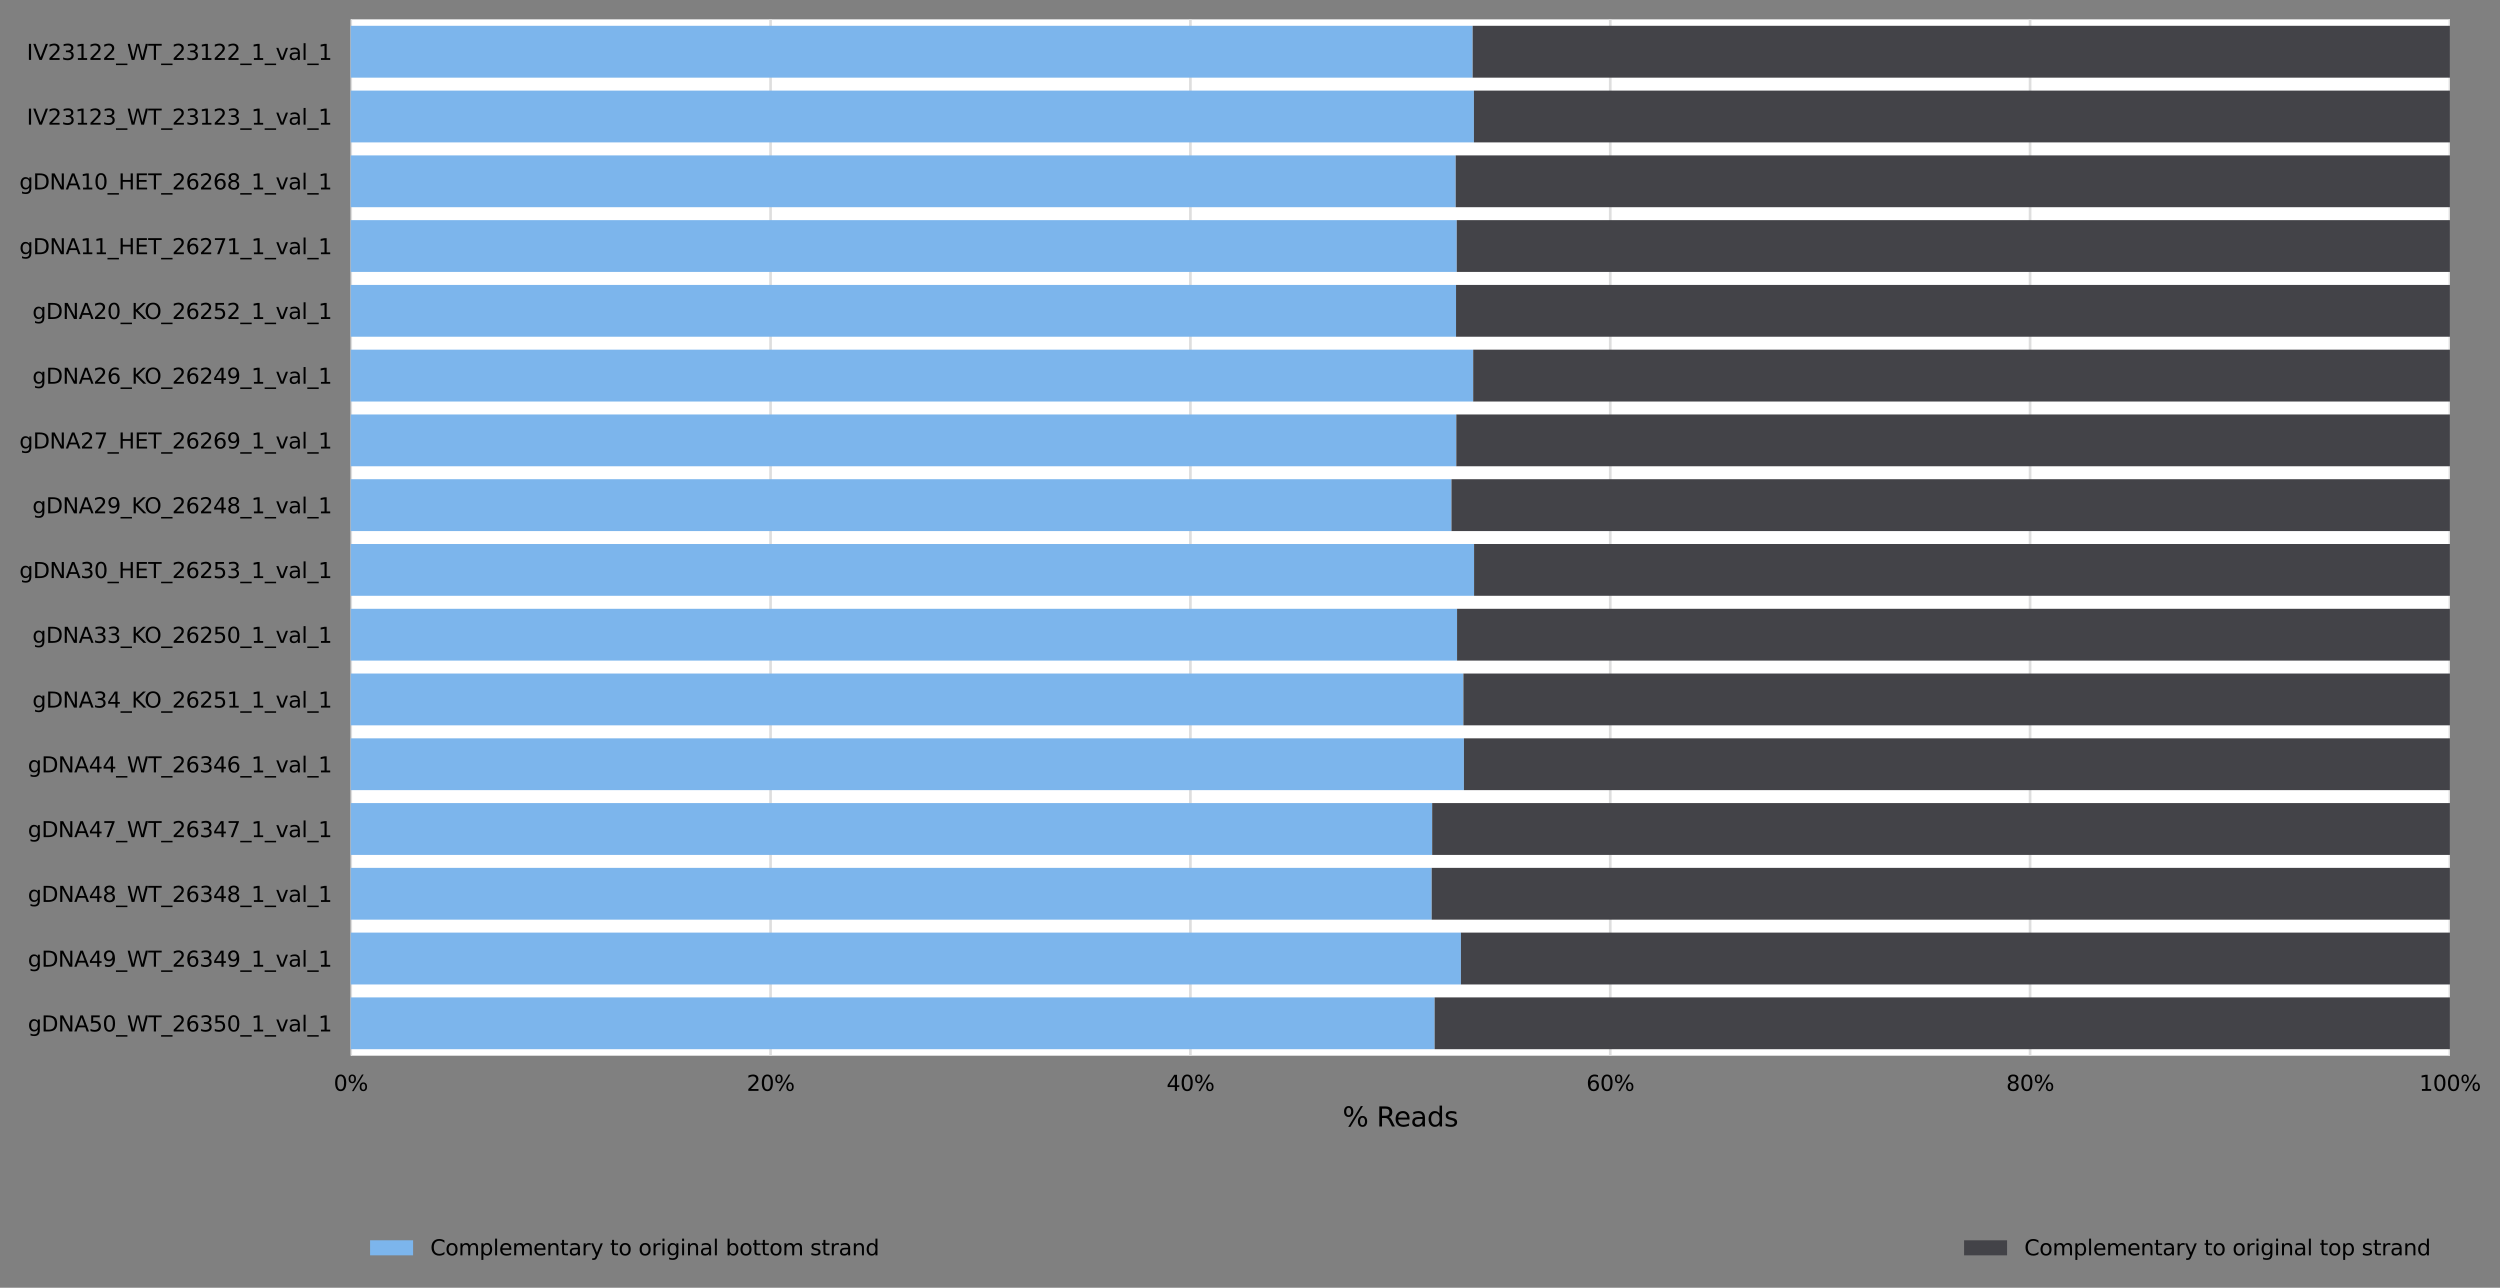 <?xml version="1.0" encoding="utf-8" standalone="no"?>
<!DOCTYPE svg PUBLIC "-//W3C//DTD SVG 1.1//EN"
  "http://www.w3.org/Graphics/SVG/1.1/DTD/svg11.dtd">
<svg xmlns:xlink="http://www.w3.org/1999/xlink" width="930.359pt" height="479.23pt" viewBox="0 0 930.359 479.23" xmlns="http://www.w3.org/2000/svg" version="1.1">
 <rect x="0" y="0" width="930.359" height="479.23" fill="#808080" stroke="none"/>
 <defs>
  <style type="text/css">*{stroke-linejoin: round; stroke-linecap: butt}</style>
 </defs>
 <g id="figure_1">
  <g id="axes_1">
   <g id="patch_1">
    <path d="M 130.524 392.87 
L 911.724 392.87 
L 911.724 7.2 
L 130.524 7.2 
z
" style="fill: #ffffff"/>
   </g>
   <g id="matplotlib.axis_1">
    <g id="xtick_1">
     <g id="line2d_1">
      <path d="M 130.524 392.87 
L 130.524 7.2 
" clip-path="url(#p690ee1e7bb)" style="fill: none; stroke: #dedede; stroke-linecap: square"/>
     </g>
     <g id="text_1">
      <!-- 0% -->
      <g transform="translate(124.178 405.948)scale(0.08 -0.08)">
       <defs>
        <path id="DejaVuSans-30" d="M 2034 4250 
Q 1547 4250 1301 3770 
Q 1056 3291 1056 2328 
Q 1056 1369 1301 889 
Q 1547 409 2034 409 
Q 2525 409 2770 889 
Q 3016 1369 3016 2328 
Q 3016 3291 2770 3770 
Q 2525 4250 2034 4250 
z
M 2034 4750 
Q 2819 4750 3233 4129 
Q 3647 3509 3647 2328 
Q 3647 1150 3233 529 
Q 2819 -91 2034 -91 
Q 1250 -91 836 529 
Q 422 1150 422 2328 
Q 422 3509 836 4129 
Q 1250 4750 2034 4750 
z
" transform="scale(0.016)"/>
        <path id="DejaVuSans-25" d="M 4653 2053 
Q 4381 2053 4226 1822 
Q 4072 1591 4072 1178 
Q 4072 772 4226 539 
Q 4381 306 4653 306 
Q 4919 306 5073 539 
Q 5228 772 5228 1178 
Q 5228 1588 5073 1820 
Q 4919 2053 4653 2053 
z
M 4653 2450 
Q 5147 2450 5437 2106 
Q 5728 1763 5728 1178 
Q 5728 594 5436 251 
Q 5144 -91 4653 -91 
Q 4153 -91 3862 251 
Q 3572 594 3572 1178 
Q 3572 1766 3864 2108 
Q 4156 2450 4653 2450 
z
M 1428 4353 
Q 1159 4353 1004 4120 
Q 850 3888 850 3481 
Q 850 3069 1003 2837 
Q 1156 2606 1428 2606 
Q 1700 2606 1854 2837 
Q 2009 3069 2009 3481 
Q 2009 3884 1853 4118 
Q 1697 4353 1428 4353 
z
M 4250 4750 
L 4750 4750 
L 1831 -91 
L 1331 -91 
L 4250 4750 
z
M 1428 4750 
Q 1922 4750 2215 4408 
Q 2509 4066 2509 3481 
Q 2509 2891 2217 2550 
Q 1925 2209 1428 2209 
Q 931 2209 642 2551 
Q 353 2894 353 3481 
Q 353 4063 643 4406 
Q 934 4750 1428 4750 
z
" transform="scale(0.016)"/>
       </defs>
       <use xlink:href="#DejaVuSans-30"/>
       <use xlink:href="#DejaVuSans-25" x="63.623"/>
      </g>
     </g>
    </g>
    <g id="xtick_2">
     <g id="line2d_2">
      <path d="M 286.764 392.87 
L 286.764 7.2 
" clip-path="url(#p690ee1e7bb)" style="fill: none; stroke: #dedede; stroke-linecap: square"/>
     </g>
     <g id="text_2">
      <!-- 20% -->
      <g transform="translate(277.873 405.948)scale(0.08 -0.08)">
       <defs>
        <path id="DejaVuSans-32" d="M 1228 531 
L 3431 531 
L 3431 0 
L 469 0 
L 469 531 
Q 828 903 1448 1529 
Q 2069 2156 2228 2338 
Q 2531 2678 2651 2914 
Q 2772 3150 2772 3378 
Q 2772 3750 2511 3984 
Q 2250 4219 1831 4219 
Q 1534 4219 1204 4116 
Q 875 4013 500 3803 
L 500 4441 
Q 881 4594 1212 4672 
Q 1544 4750 1819 4750 
Q 2544 4750 2975 4387 
Q 3406 4025 3406 3419 
Q 3406 3131 3298 2873 
Q 3191 2616 2906 2266 
Q 2828 2175 2409 1742 
Q 1991 1309 1228 531 
z
" transform="scale(0.016)"/>
       </defs>
       <use xlink:href="#DejaVuSans-32"/>
       <use xlink:href="#DejaVuSans-30" x="63.623"/>
       <use xlink:href="#DejaVuSans-25" x="127.246"/>
      </g>
     </g>
    </g>
    <g id="xtick_3">
     <g id="line2d_3">
      <path d="M 443.004 392.87 
L 443.004 7.2 
" clip-path="url(#p690ee1e7bb)" style="fill: none; stroke: #dedede; stroke-linecap: square"/>
     </g>
     <g id="text_3">
      <!-- 40% -->
      <g transform="translate(434.113 405.948)scale(0.08 -0.08)">
       <defs>
        <path id="DejaVuSans-34" d="M 2419 4116 
L 825 1625 
L 2419 1625 
L 2419 4116 
z
M 2253 4666 
L 3047 4666 
L 3047 1625 
L 3713 1625 
L 3713 1100 
L 3047 1100 
L 3047 0 
L 2419 0 
L 2419 1100 
L 313 1100 
L 313 1709 
L 2253 4666 
z
" transform="scale(0.016)"/>
       </defs>
       <use xlink:href="#DejaVuSans-34"/>
       <use xlink:href="#DejaVuSans-30" x="63.623"/>
       <use xlink:href="#DejaVuSans-25" x="127.246"/>
      </g>
     </g>
    </g>
    <g id="xtick_4">
     <g id="line2d_4">
      <path d="M 599.244 392.87 
L 599.244 7.2 
" clip-path="url(#p690ee1e7bb)" style="fill: none; stroke: #dedede; stroke-linecap: square"/>
     </g>
     <g id="text_4">
      <!-- 60% -->
      <g transform="translate(590.353 405.948)scale(0.08 -0.08)">
       <defs>
        <path id="DejaVuSans-36" d="M 2113 2584 
Q 1688 2584 1439 2293 
Q 1191 2003 1191 1497 
Q 1191 994 1439 701 
Q 1688 409 2113 409 
Q 2538 409 2786 701 
Q 3034 994 3034 1497 
Q 3034 2003 2786 2293 
Q 2538 2584 2113 2584 
z
M 3366 4563 
L 3366 3988 
Q 3128 4100 2886 4159 
Q 2644 4219 2406 4219 
Q 1781 4219 1451 3797 
Q 1122 3375 1075 2522 
Q 1259 2794 1537 2939 
Q 1816 3084 2150 3084 
Q 2853 3084 3261 2657 
Q 3669 2231 3669 1497 
Q 3669 778 3244 343 
Q 2819 -91 2113 -91 
Q 1303 -91 875 529 
Q 447 1150 447 2328 
Q 447 3434 972 4092 
Q 1497 4750 2381 4750 
Q 2619 4750 2861 4703 
Q 3103 4656 3366 4563 
z
" transform="scale(0.016)"/>
       </defs>
       <use xlink:href="#DejaVuSans-36"/>
       <use xlink:href="#DejaVuSans-30" x="63.623"/>
       <use xlink:href="#DejaVuSans-25" x="127.246"/>
      </g>
     </g>
    </g>
    <g id="xtick_5">
     <g id="line2d_5">
      <path d="M 755.484 392.87 
L 755.484 7.2 
" clip-path="url(#p690ee1e7bb)" style="fill: none; stroke: #dedede; stroke-linecap: square"/>
     </g>
     <g id="text_5">
      <!-- 80% -->
      <g transform="translate(746.593 405.948)scale(0.08 -0.08)">
       <defs>
        <path id="DejaVuSans-38" d="M 2034 2216 
Q 1584 2216 1326 1975 
Q 1069 1734 1069 1313 
Q 1069 891 1326 650 
Q 1584 409 2034 409 
Q 2484 409 2743 651 
Q 3003 894 3003 1313 
Q 3003 1734 2745 1975 
Q 2488 2216 2034 2216 
z
M 1403 2484 
Q 997 2584 770 2862 
Q 544 3141 544 3541 
Q 544 4100 942 4425 
Q 1341 4750 2034 4750 
Q 2731 4750 3128 4425 
Q 3525 4100 3525 3541 
Q 3525 3141 3298 2862 
Q 3072 2584 2669 2484 
Q 3125 2378 3379 2068 
Q 3634 1759 3634 1313 
Q 3634 634 3220 271 
Q 2806 -91 2034 -91 
Q 1263 -91 848 271 
Q 434 634 434 1313 
Q 434 1759 690 2068 
Q 947 2378 1403 2484 
z
M 1172 3481 
Q 1172 3119 1398 2916 
Q 1625 2713 2034 2713 
Q 2441 2713 2670 2916 
Q 2900 3119 2900 3481 
Q 2900 3844 2670 4047 
Q 2441 4250 2034 4250 
Q 1625 4250 1398 4047 
Q 1172 3844 1172 3481 
z
" transform="scale(0.016)"/>
       </defs>
       <use xlink:href="#DejaVuSans-38"/>
       <use xlink:href="#DejaVuSans-30" x="63.623"/>
       <use xlink:href="#DejaVuSans-25" x="127.246"/>
      </g>
     </g>
    </g>
    <g id="xtick_6">
     <g id="line2d_6">
      <path d="M 911.724 392.87 
L 911.724 7.2 
" clip-path="url(#p690ee1e7bb)" style="fill: none; stroke: #dedede; stroke-linecap: square"/>
     </g>
     <g id="text_6">
      <!-- 100% -->
      <g transform="translate(900.288 405.948)scale(0.08 -0.08)">
       <defs>
        <path id="DejaVuSans-31" d="M 794 531 
L 1825 531 
L 1825 4091 
L 703 3866 
L 703 4441 
L 1819 4666 
L 2450 4666 
L 2450 531 
L 3481 531 
L 3481 0 
L 794 0 
L 794 531 
z
" transform="scale(0.016)"/>
       </defs>
       <use xlink:href="#DejaVuSans-31"/>
       <use xlink:href="#DejaVuSans-30" x="63.623"/>
       <use xlink:href="#DejaVuSans-30" x="127.246"/>
       <use xlink:href="#DejaVuSans-25" x="190.869"/>
      </g>
     </g>
    </g>
    <g id="text_7">
     <!-- % Reads -->
     <g transform="translate(499.615 419.211)scale(0.1 -0.1)">
      <defs>
       <path id="DejaVuSans-20" transform="scale(0.016)"/>
       <path id="DejaVuSans-52" d="M 2841 2188 
Q 3044 2119 3236 1894 
Q 3428 1669 3622 1275 
L 4263 0 
L 3584 0 
L 2988 1197 
Q 2756 1666 2539 1819 
Q 2322 1972 1947 1972 
L 1259 1972 
L 1259 0 
L 628 0 
L 628 4666 
L 2053 4666 
Q 2853 4666 3247 4331 
Q 3641 3997 3641 3322 
Q 3641 2881 3436 2590 
Q 3231 2300 2841 2188 
z
M 1259 4147 
L 1259 2491 
L 2053 2491 
Q 2509 2491 2742 2702 
Q 2975 2913 2975 3322 
Q 2975 3731 2742 3939 
Q 2509 4147 2053 4147 
L 1259 4147 
z
" transform="scale(0.016)"/>
       <path id="DejaVuSans-65" d="M 3597 1894 
L 3597 1613 
L 953 1613 
Q 991 1019 1311 708 
Q 1631 397 2203 397 
Q 2534 397 2845 478 
Q 3156 559 3463 722 
L 3463 178 
Q 3153 47 2828 -22 
Q 2503 -91 2169 -91 
Q 1331 -91 842 396 
Q 353 884 353 1716 
Q 353 2575 817 3079 
Q 1281 3584 2069 3584 
Q 2775 3584 3186 3129 
Q 3597 2675 3597 1894 
z
M 3022 2063 
Q 3016 2534 2758 2815 
Q 2500 3097 2075 3097 
Q 1594 3097 1305 2825 
Q 1016 2553 972 2059 
L 3022 2063 
z
" transform="scale(0.016)"/>
       <path id="DejaVuSans-61" d="M 2194 1759 
Q 1497 1759 1228 1600 
Q 959 1441 959 1056 
Q 959 750 1161 570 
Q 1363 391 1709 391 
Q 2188 391 2477 730 
Q 2766 1069 2766 1631 
L 2766 1759 
L 2194 1759 
z
M 3341 1997 
L 3341 0 
L 2766 0 
L 2766 531 
Q 2569 213 2275 61 
Q 1981 -91 1556 -91 
Q 1019 -91 701 211 
Q 384 513 384 1019 
Q 384 1609 779 1909 
Q 1175 2209 1959 2209 
L 2766 2209 
L 2766 2266 
Q 2766 2663 2505 2880 
Q 2244 3097 1772 3097 
Q 1472 3097 1187 3025 
Q 903 2953 641 2809 
L 641 3341 
Q 956 3463 1253 3523 
Q 1550 3584 1831 3584 
Q 2591 3584 2966 3190 
Q 3341 2797 3341 1997 
z
" transform="scale(0.016)"/>
       <path id="DejaVuSans-64" d="M 2906 2969 
L 2906 4863 
L 3481 4863 
L 3481 0 
L 2906 0 
L 2906 525 
Q 2725 213 2448 61 
Q 2172 -91 1784 -91 
Q 1150 -91 751 415 
Q 353 922 353 1747 
Q 353 2572 751 3078 
Q 1150 3584 1784 3584 
Q 2172 3584 2448 3432 
Q 2725 3281 2906 2969 
z
M 947 1747 
Q 947 1113 1208 752 
Q 1469 391 1925 391 
Q 2381 391 2643 752 
Q 2906 1113 2906 1747 
Q 2906 2381 2643 2742 
Q 2381 3103 1925 3103 
Q 1469 3103 1208 2742 
Q 947 2381 947 1747 
z
" transform="scale(0.016)"/>
       <path id="DejaVuSans-73" d="M 2834 3397 
L 2834 2853 
Q 2591 2978 2328 3040 
Q 2066 3103 1784 3103 
Q 1356 3103 1142 2972 
Q 928 2841 928 2578 
Q 928 2378 1081 2264 
Q 1234 2150 1697 2047 
L 1894 2003 
Q 2506 1872 2764 1633 
Q 3022 1394 3022 966 
Q 3022 478 2636 193 
Q 2250 -91 1575 -91 
Q 1294 -91 989 -36 
Q 684 19 347 128 
L 347 722 
Q 666 556 975 473 
Q 1284 391 1588 391 
Q 1994 391 2212 530 
Q 2431 669 2431 922 
Q 2431 1156 2273 1281 
Q 2116 1406 1581 1522 
L 1381 1569 
Q 847 1681 609 1914 
Q 372 2147 372 2553 
Q 372 3047 722 3315 
Q 1072 3584 1716 3584 
Q 2034 3584 2315 3537 
Q 2597 3491 2834 3397 
z
" transform="scale(0.016)"/>
      </defs>
      <use xlink:href="#DejaVuSans-25"/>
      <use xlink:href="#DejaVuSans-20" x="95.02"/>
      <use xlink:href="#DejaVuSans-52" x="126.807"/>
      <use xlink:href="#DejaVuSans-65" x="191.789"/>
      <use xlink:href="#DejaVuSans-61" x="253.312"/>
      <use xlink:href="#DejaVuSans-64" x="314.592"/>
      <use xlink:href="#DejaVuSans-73" x="378.068"/>
     </g>
    </g>
   </g>
   <g id="matplotlib.axis_2">
    <g id="ytick_1">
     <g id="text_8">
      <!-- IV23122_WT_23122_1_val_1 -->
      <g transform="translate(9.955 22.292)scale(0.08 -0.08)">
       <defs>
        <path id="DejaVuSans-49" d="M 628 4666 
L 1259 4666 
L 1259 0 
L 628 0 
L 628 4666 
z
" transform="scale(0.016)"/>
        <path id="DejaVuSans-56" d="M 1831 0 
L 50 4666 
L 709 4666 
L 2188 738 
L 3669 4666 
L 4325 4666 
L 2547 0 
L 1831 0 
z
" transform="scale(0.016)"/>
        <path id="DejaVuSans-33" d="M 2597 2516 
Q 3050 2419 3304 2112 
Q 3559 1806 3559 1356 
Q 3559 666 3084 287 
Q 2609 -91 1734 -91 
Q 1441 -91 1130 -33 
Q 819 25 488 141 
L 488 750 
Q 750 597 1062 519 
Q 1375 441 1716 441 
Q 2309 441 2620 675 
Q 2931 909 2931 1356 
Q 2931 1769 2642 2001 
Q 2353 2234 1838 2234 
L 1294 2234 
L 1294 2753 
L 1863 2753 
Q 2328 2753 2575 2939 
Q 2822 3125 2822 3475 
Q 2822 3834 2567 4026 
Q 2313 4219 1838 4219 
Q 1578 4219 1281 4162 
Q 984 4106 628 3988 
L 628 4550 
Q 988 4650 1302 4700 
Q 1616 4750 1894 4750 
Q 2613 4750 3031 4423 
Q 3450 4097 3450 3541 
Q 3450 3153 3228 2886 
Q 3006 2619 2597 2516 
z
" transform="scale(0.016)"/>
        <path id="DejaVuSans-5f" d="M 3263 -1063 
L 3263 -1509 
L -63 -1509 
L -63 -1063 
L 3263 -1063 
z
" transform="scale(0.016)"/>
        <path id="DejaVuSans-57" d="M 213 4666 
L 850 4666 
L 1831 722 
L 2809 4666 
L 3519 4666 
L 4500 722 
L 5478 4666 
L 6119 4666 
L 4947 0 
L 4153 0 
L 3169 4050 
L 2175 0 
L 1381 0 
L 213 4666 
z
" transform="scale(0.016)"/>
        <path id="DejaVuSans-54" d="M -19 4666 
L 3928 4666 
L 3928 4134 
L 2272 4134 
L 2272 0 
L 1638 0 
L 1638 4134 
L -19 4134 
L -19 4666 
z
" transform="scale(0.016)"/>
        <path id="DejaVuSans-76" d="M 191 3500 
L 800 3500 
L 1894 563 
L 2988 3500 
L 3597 3500 
L 2284 0 
L 1503 0 
L 191 3500 
z
" transform="scale(0.016)"/>
        <path id="DejaVuSans-6c" d="M 603 4863 
L 1178 4863 
L 1178 0 
L 603 0 
L 603 4863 
z
" transform="scale(0.016)"/>
       </defs>
       <use xlink:href="#DejaVuSans-49"/>
       <use xlink:href="#DejaVuSans-56" x="29.492"/>
       <use xlink:href="#DejaVuSans-32" x="97.9"/>
       <use xlink:href="#DejaVuSans-33" x="161.523"/>
       <use xlink:href="#DejaVuSans-31" x="225.146"/>
       <use xlink:href="#DejaVuSans-32" x="288.77"/>
       <use xlink:href="#DejaVuSans-32" x="352.393"/>
       <use xlink:href="#DejaVuSans-5f" x="416.016"/>
       <use xlink:href="#DejaVuSans-57" x="466.016"/>
       <use xlink:href="#DejaVuSans-54" x="564.893"/>
       <use xlink:href="#DejaVuSans-5f" x="625.977"/>
       <use xlink:href="#DejaVuSans-32" x="675.977"/>
       <use xlink:href="#DejaVuSans-33" x="739.6"/>
       <use xlink:href="#DejaVuSans-31" x="803.223"/>
       <use xlink:href="#DejaVuSans-32" x="866.846"/>
       <use xlink:href="#DejaVuSans-32" x="930.469"/>
       <use xlink:href="#DejaVuSans-5f" x="994.092"/>
       <use xlink:href="#DejaVuSans-31" x="1044.092"/>
       <use xlink:href="#DejaVuSans-5f" x="1107.715"/>
       <use xlink:href="#DejaVuSans-76" x="1157.715"/>
       <use xlink:href="#DejaVuSans-61" x="1216.895"/>
       <use xlink:href="#DejaVuSans-6c" x="1278.174"/>
       <use xlink:href="#DejaVuSans-5f" x="1305.957"/>
       <use xlink:href="#DejaVuSans-31" x="1355.957"/>
      </g>
     </g>
    </g>
    <g id="ytick_2">
     <g id="text_9">
      <!-- IV23123_WT_23123_1_val_1 -->
      <g transform="translate(9.955 46.396)scale(0.08 -0.08)">
       <use xlink:href="#DejaVuSans-49"/>
       <use xlink:href="#DejaVuSans-56" x="29.492"/>
       <use xlink:href="#DejaVuSans-32" x="97.9"/>
       <use xlink:href="#DejaVuSans-33" x="161.523"/>
       <use xlink:href="#DejaVuSans-31" x="225.146"/>
       <use xlink:href="#DejaVuSans-32" x="288.77"/>
       <use xlink:href="#DejaVuSans-33" x="352.393"/>
       <use xlink:href="#DejaVuSans-5f" x="416.016"/>
       <use xlink:href="#DejaVuSans-57" x="466.016"/>
       <use xlink:href="#DejaVuSans-54" x="564.893"/>
       <use xlink:href="#DejaVuSans-5f" x="625.977"/>
       <use xlink:href="#DejaVuSans-32" x="675.977"/>
       <use xlink:href="#DejaVuSans-33" x="739.6"/>
       <use xlink:href="#DejaVuSans-31" x="803.223"/>
       <use xlink:href="#DejaVuSans-32" x="866.846"/>
       <use xlink:href="#DejaVuSans-33" x="930.469"/>
       <use xlink:href="#DejaVuSans-5f" x="994.092"/>
       <use xlink:href="#DejaVuSans-31" x="1044.092"/>
       <use xlink:href="#DejaVuSans-5f" x="1107.715"/>
       <use xlink:href="#DejaVuSans-76" x="1157.715"/>
       <use xlink:href="#DejaVuSans-61" x="1216.895"/>
       <use xlink:href="#DejaVuSans-6c" x="1278.174"/>
       <use xlink:href="#DejaVuSans-5f" x="1305.957"/>
       <use xlink:href="#DejaVuSans-31" x="1355.957"/>
      </g>
     </g>
    </g>
    <g id="ytick_3">
     <g id="text_10">
      <!-- gDNA10_HET_26268_1_val_1 -->
      <g transform="translate(7.2 70.5)scale(0.08 -0.08)">
       <defs>
        <path id="DejaVuSans-67" d="M 2906 1791 
Q 2906 2416 2648 2759 
Q 2391 3103 1925 3103 
Q 1463 3103 1205 2759 
Q 947 2416 947 1791 
Q 947 1169 1205 825 
Q 1463 481 1925 481 
Q 2391 481 2648 825 
Q 2906 1169 2906 1791 
z
M 3481 434 
Q 3481 -459 3084 -895 
Q 2688 -1331 1869 -1331 
Q 1566 -1331 1297 -1286 
Q 1028 -1241 775 -1147 
L 775 -588 
Q 1028 -725 1275 -790 
Q 1522 -856 1778 -856 
Q 2344 -856 2625 -561 
Q 2906 -266 2906 331 
L 2906 616 
Q 2728 306 2450 153 
Q 2172 0 1784 0 
Q 1141 0 747 490 
Q 353 981 353 1791 
Q 353 2603 747 3093 
Q 1141 3584 1784 3584 
Q 2172 3584 2450 3431 
Q 2728 3278 2906 2969 
L 2906 3500 
L 3481 3500 
L 3481 434 
z
" transform="scale(0.016)"/>
        <path id="DejaVuSans-44" d="M 1259 4147 
L 1259 519 
L 2022 519 
Q 2988 519 3436 956 
Q 3884 1394 3884 2338 
Q 3884 3275 3436 3711 
Q 2988 4147 2022 4147 
L 1259 4147 
z
M 628 4666 
L 1925 4666 
Q 3281 4666 3915 4102 
Q 4550 3538 4550 2338 
Q 4550 1131 3912 565 
Q 3275 0 1925 0 
L 628 0 
L 628 4666 
z
" transform="scale(0.016)"/>
        <path id="DejaVuSans-4e" d="M 628 4666 
L 1478 4666 
L 3547 763 
L 3547 4666 
L 4159 4666 
L 4159 0 
L 3309 0 
L 1241 3903 
L 1241 0 
L 628 0 
L 628 4666 
z
" transform="scale(0.016)"/>
        <path id="DejaVuSans-41" d="M 2188 4044 
L 1331 1722 
L 3047 1722 
L 2188 4044 
z
M 1831 4666 
L 2547 4666 
L 4325 0 
L 3669 0 
L 3244 1197 
L 1141 1197 
L 716 0 
L 50 0 
L 1831 4666 
z
" transform="scale(0.016)"/>
        <path id="DejaVuSans-48" d="M 628 4666 
L 1259 4666 
L 1259 2753 
L 3553 2753 
L 3553 4666 
L 4184 4666 
L 4184 0 
L 3553 0 
L 3553 2222 
L 1259 2222 
L 1259 0 
L 628 0 
L 628 4666 
z
" transform="scale(0.016)"/>
        <path id="DejaVuSans-45" d="M 628 4666 
L 3578 4666 
L 3578 4134 
L 1259 4134 
L 1259 2753 
L 3481 2753 
L 3481 2222 
L 1259 2222 
L 1259 531 
L 3634 531 
L 3634 0 
L 628 0 
L 628 4666 
z
" transform="scale(0.016)"/>
       </defs>
       <use xlink:href="#DejaVuSans-67"/>
       <use xlink:href="#DejaVuSans-44" x="63.477"/>
       <use xlink:href="#DejaVuSans-4e" x="140.479"/>
       <use xlink:href="#DejaVuSans-41" x="215.283"/>
       <use xlink:href="#DejaVuSans-31" x="283.691"/>
       <use xlink:href="#DejaVuSans-30" x="347.314"/>
       <use xlink:href="#DejaVuSans-5f" x="410.938"/>
       <use xlink:href="#DejaVuSans-48" x="460.938"/>
       <use xlink:href="#DejaVuSans-45" x="536.133"/>
       <use xlink:href="#DejaVuSans-54" x="599.316"/>
       <use xlink:href="#DejaVuSans-5f" x="660.4"/>
       <use xlink:href="#DejaVuSans-32" x="710.4"/>
       <use xlink:href="#DejaVuSans-36" x="774.023"/>
       <use xlink:href="#DejaVuSans-32" x="837.646"/>
       <use xlink:href="#DejaVuSans-36" x="901.27"/>
       <use xlink:href="#DejaVuSans-38" x="964.893"/>
       <use xlink:href="#DejaVuSans-5f" x="1028.516"/>
       <use xlink:href="#DejaVuSans-31" x="1078.516"/>
       <use xlink:href="#DejaVuSans-5f" x="1142.139"/>
       <use xlink:href="#DejaVuSans-76" x="1192.139"/>
       <use xlink:href="#DejaVuSans-61" x="1251.318"/>
       <use xlink:href="#DejaVuSans-6c" x="1312.598"/>
       <use xlink:href="#DejaVuSans-5f" x="1340.381"/>
       <use xlink:href="#DejaVuSans-31" x="1390.381"/>
      </g>
     </g>
    </g>
    <g id="ytick_4">
     <g id="text_11">
      <!-- gDNA11_HET_26271_1_val_1 -->
      <g transform="translate(7.2 94.605)scale(0.08 -0.08)">
       <defs>
        <path id="DejaVuSans-37" d="M 525 4666 
L 3525 4666 
L 3525 4397 
L 1831 0 
L 1172 0 
L 2766 4134 
L 525 4134 
L 525 4666 
z
" transform="scale(0.016)"/>
       </defs>
       <use xlink:href="#DejaVuSans-67"/>
       <use xlink:href="#DejaVuSans-44" x="63.477"/>
       <use xlink:href="#DejaVuSans-4e" x="140.479"/>
       <use xlink:href="#DejaVuSans-41" x="215.283"/>
       <use xlink:href="#DejaVuSans-31" x="283.691"/>
       <use xlink:href="#DejaVuSans-31" x="347.314"/>
       <use xlink:href="#DejaVuSans-5f" x="410.938"/>
       <use xlink:href="#DejaVuSans-48" x="460.938"/>
       <use xlink:href="#DejaVuSans-45" x="536.133"/>
       <use xlink:href="#DejaVuSans-54" x="599.316"/>
       <use xlink:href="#DejaVuSans-5f" x="660.4"/>
       <use xlink:href="#DejaVuSans-32" x="710.4"/>
       <use xlink:href="#DejaVuSans-36" x="774.023"/>
       <use xlink:href="#DejaVuSans-32" x="837.646"/>
       <use xlink:href="#DejaVuSans-37" x="901.27"/>
       <use xlink:href="#DejaVuSans-31" x="964.893"/>
       <use xlink:href="#DejaVuSans-5f" x="1028.516"/>
       <use xlink:href="#DejaVuSans-31" x="1078.516"/>
       <use xlink:href="#DejaVuSans-5f" x="1142.139"/>
       <use xlink:href="#DejaVuSans-76" x="1192.139"/>
       <use xlink:href="#DejaVuSans-61" x="1251.318"/>
       <use xlink:href="#DejaVuSans-6c" x="1312.598"/>
       <use xlink:href="#DejaVuSans-5f" x="1340.381"/>
       <use xlink:href="#DejaVuSans-31" x="1390.381"/>
      </g>
     </g>
    </g>
    <g id="ytick_5">
     <g id="text_12">
      <!-- gDNA20_KO_26252_1_val_1 -->
      <g transform="translate(12.054 118.709)scale(0.08 -0.08)">
       <defs>
        <path id="DejaVuSans-4b" d="M 628 4666 
L 1259 4666 
L 1259 2694 
L 3353 4666 
L 4166 4666 
L 1850 2491 
L 4331 0 
L 3500 0 
L 1259 2247 
L 1259 0 
L 628 0 
L 628 4666 
z
" transform="scale(0.016)"/>
        <path id="DejaVuSans-4f" d="M 2522 4238 
Q 1834 4238 1429 3725 
Q 1025 3213 1025 2328 
Q 1025 1447 1429 934 
Q 1834 422 2522 422 
Q 3209 422 3611 934 
Q 4013 1447 4013 2328 
Q 4013 3213 3611 3725 
Q 3209 4238 2522 4238 
z
M 2522 4750 
Q 3503 4750 4090 4092 
Q 4678 3434 4678 2328 
Q 4678 1225 4090 567 
Q 3503 -91 2522 -91 
Q 1538 -91 948 565 
Q 359 1222 359 2328 
Q 359 3434 948 4092 
Q 1538 4750 2522 4750 
z
" transform="scale(0.016)"/>
        <path id="DejaVuSans-35" d="M 691 4666 
L 3169 4666 
L 3169 4134 
L 1269 4134 
L 1269 2991 
Q 1406 3038 1543 3061 
Q 1681 3084 1819 3084 
Q 2600 3084 3056 2656 
Q 3513 2228 3513 1497 
Q 3513 744 3044 326 
Q 2575 -91 1722 -91 
Q 1428 -91 1123 -41 
Q 819 9 494 109 
L 494 744 
Q 775 591 1075 516 
Q 1375 441 1709 441 
Q 2250 441 2565 725 
Q 2881 1009 2881 1497 
Q 2881 1984 2565 2268 
Q 2250 2553 1709 2553 
Q 1456 2553 1204 2497 
Q 953 2441 691 2322 
L 691 4666 
z
" transform="scale(0.016)"/>
       </defs>
       <use xlink:href="#DejaVuSans-67"/>
       <use xlink:href="#DejaVuSans-44" x="63.477"/>
       <use xlink:href="#DejaVuSans-4e" x="140.479"/>
       <use xlink:href="#DejaVuSans-41" x="215.283"/>
       <use xlink:href="#DejaVuSans-32" x="283.691"/>
       <use xlink:href="#DejaVuSans-30" x="347.314"/>
       <use xlink:href="#DejaVuSans-5f" x="410.938"/>
       <use xlink:href="#DejaVuSans-4b" x="460.938"/>
       <use xlink:href="#DejaVuSans-4f" x="521.014"/>
       <use xlink:href="#DejaVuSans-5f" x="599.725"/>
       <use xlink:href="#DejaVuSans-32" x="649.725"/>
       <use xlink:href="#DejaVuSans-36" x="713.348"/>
       <use xlink:href="#DejaVuSans-32" x="776.971"/>
       <use xlink:href="#DejaVuSans-35" x="840.594"/>
       <use xlink:href="#DejaVuSans-32" x="904.217"/>
       <use xlink:href="#DejaVuSans-5f" x="967.84"/>
       <use xlink:href="#DejaVuSans-31" x="1017.84"/>
       <use xlink:href="#DejaVuSans-5f" x="1081.463"/>
       <use xlink:href="#DejaVuSans-76" x="1131.463"/>
       <use xlink:href="#DejaVuSans-61" x="1190.643"/>
       <use xlink:href="#DejaVuSans-6c" x="1251.922"/>
       <use xlink:href="#DejaVuSans-5f" x="1279.705"/>
       <use xlink:href="#DejaVuSans-31" x="1329.705"/>
      </g>
     </g>
    </g>
    <g id="ytick_6">
     <g id="text_13">
      <!-- gDNA26_KO_26249_1_val_1 -->
      <g transform="translate(12.054 142.813)scale(0.08 -0.08)">
       <defs>
        <path id="DejaVuSans-39" d="M 703 97 
L 703 672 
Q 941 559 1184 500 
Q 1428 441 1663 441 
Q 2288 441 2617 861 
Q 2947 1281 2994 2138 
Q 2813 1869 2534 1725 
Q 2256 1581 1919 1581 
Q 1219 1581 811 2004 
Q 403 2428 403 3163 
Q 403 3881 828 4315 
Q 1253 4750 1959 4750 
Q 2769 4750 3195 4129 
Q 3622 3509 3622 2328 
Q 3622 1225 3098 567 
Q 2575 -91 1691 -91 
Q 1453 -91 1209 -44 
Q 966 3 703 97 
z
M 1959 2075 
Q 2384 2075 2632 2365 
Q 2881 2656 2881 3163 
Q 2881 3666 2632 3958 
Q 2384 4250 1959 4250 
Q 1534 4250 1286 3958 
Q 1038 3666 1038 3163 
Q 1038 2656 1286 2365 
Q 1534 2075 1959 2075 
z
" transform="scale(0.016)"/>
       </defs>
       <use xlink:href="#DejaVuSans-67"/>
       <use xlink:href="#DejaVuSans-44" x="63.477"/>
       <use xlink:href="#DejaVuSans-4e" x="140.479"/>
       <use xlink:href="#DejaVuSans-41" x="215.283"/>
       <use xlink:href="#DejaVuSans-32" x="283.691"/>
       <use xlink:href="#DejaVuSans-36" x="347.314"/>
       <use xlink:href="#DejaVuSans-5f" x="410.938"/>
       <use xlink:href="#DejaVuSans-4b" x="460.938"/>
       <use xlink:href="#DejaVuSans-4f" x="521.014"/>
       <use xlink:href="#DejaVuSans-5f" x="599.725"/>
       <use xlink:href="#DejaVuSans-32" x="649.725"/>
       <use xlink:href="#DejaVuSans-36" x="713.348"/>
       <use xlink:href="#DejaVuSans-32" x="776.971"/>
       <use xlink:href="#DejaVuSans-34" x="840.594"/>
       <use xlink:href="#DejaVuSans-39" x="904.217"/>
       <use xlink:href="#DejaVuSans-5f" x="967.84"/>
       <use xlink:href="#DejaVuSans-31" x="1017.84"/>
       <use xlink:href="#DejaVuSans-5f" x="1081.463"/>
       <use xlink:href="#DejaVuSans-76" x="1131.463"/>
       <use xlink:href="#DejaVuSans-61" x="1190.643"/>
       <use xlink:href="#DejaVuSans-6c" x="1251.922"/>
       <use xlink:href="#DejaVuSans-5f" x="1279.705"/>
       <use xlink:href="#DejaVuSans-31" x="1329.705"/>
      </g>
     </g>
    </g>
    <g id="ytick_7">
     <g id="text_14">
      <!-- gDNA27_HET_26269_1_val_1 -->
      <g transform="translate(7.2 166.918)scale(0.08 -0.08)">
       <use xlink:href="#DejaVuSans-67"/>
       <use xlink:href="#DejaVuSans-44" x="63.477"/>
       <use xlink:href="#DejaVuSans-4e" x="140.479"/>
       <use xlink:href="#DejaVuSans-41" x="215.283"/>
       <use xlink:href="#DejaVuSans-32" x="283.691"/>
       <use xlink:href="#DejaVuSans-37" x="347.314"/>
       <use xlink:href="#DejaVuSans-5f" x="410.938"/>
       <use xlink:href="#DejaVuSans-48" x="460.938"/>
       <use xlink:href="#DejaVuSans-45" x="536.133"/>
       <use xlink:href="#DejaVuSans-54" x="599.316"/>
       <use xlink:href="#DejaVuSans-5f" x="660.4"/>
       <use xlink:href="#DejaVuSans-32" x="710.4"/>
       <use xlink:href="#DejaVuSans-36" x="774.023"/>
       <use xlink:href="#DejaVuSans-32" x="837.646"/>
       <use xlink:href="#DejaVuSans-36" x="901.27"/>
       <use xlink:href="#DejaVuSans-39" x="964.893"/>
       <use xlink:href="#DejaVuSans-5f" x="1028.516"/>
       <use xlink:href="#DejaVuSans-31" x="1078.516"/>
       <use xlink:href="#DejaVuSans-5f" x="1142.139"/>
       <use xlink:href="#DejaVuSans-76" x="1192.139"/>
       <use xlink:href="#DejaVuSans-61" x="1251.318"/>
       <use xlink:href="#DejaVuSans-6c" x="1312.598"/>
       <use xlink:href="#DejaVuSans-5f" x="1340.381"/>
       <use xlink:href="#DejaVuSans-31" x="1390.381"/>
      </g>
     </g>
    </g>
    <g id="ytick_8">
     <g id="text_15">
      <!-- gDNA29_KO_26248_1_val_1 -->
      <g transform="translate(12.054 191.022)scale(0.08 -0.08)">
       <use xlink:href="#DejaVuSans-67"/>
       <use xlink:href="#DejaVuSans-44" x="63.477"/>
       <use xlink:href="#DejaVuSans-4e" x="140.479"/>
       <use xlink:href="#DejaVuSans-41" x="215.283"/>
       <use xlink:href="#DejaVuSans-32" x="283.691"/>
       <use xlink:href="#DejaVuSans-39" x="347.314"/>
       <use xlink:href="#DejaVuSans-5f" x="410.938"/>
       <use xlink:href="#DejaVuSans-4b" x="460.938"/>
       <use xlink:href="#DejaVuSans-4f" x="521.014"/>
       <use xlink:href="#DejaVuSans-5f" x="599.725"/>
       <use xlink:href="#DejaVuSans-32" x="649.725"/>
       <use xlink:href="#DejaVuSans-36" x="713.348"/>
       <use xlink:href="#DejaVuSans-32" x="776.971"/>
       <use xlink:href="#DejaVuSans-34" x="840.594"/>
       <use xlink:href="#DejaVuSans-38" x="904.217"/>
       <use xlink:href="#DejaVuSans-5f" x="967.84"/>
       <use xlink:href="#DejaVuSans-31" x="1017.84"/>
       <use xlink:href="#DejaVuSans-5f" x="1081.463"/>
       <use xlink:href="#DejaVuSans-76" x="1131.463"/>
       <use xlink:href="#DejaVuSans-61" x="1190.643"/>
       <use xlink:href="#DejaVuSans-6c" x="1251.922"/>
       <use xlink:href="#DejaVuSans-5f" x="1279.705"/>
       <use xlink:href="#DejaVuSans-31" x="1329.705"/>
      </g>
     </g>
    </g>
    <g id="ytick_9">
     <g id="text_16">
      <!-- gDNA30_HET_26253_1_val_1 -->
      <g transform="translate(7.2 215.126)scale(0.08 -0.08)">
       <use xlink:href="#DejaVuSans-67"/>
       <use xlink:href="#DejaVuSans-44" x="63.477"/>
       <use xlink:href="#DejaVuSans-4e" x="140.479"/>
       <use xlink:href="#DejaVuSans-41" x="215.283"/>
       <use xlink:href="#DejaVuSans-33" x="283.691"/>
       <use xlink:href="#DejaVuSans-30" x="347.314"/>
       <use xlink:href="#DejaVuSans-5f" x="410.938"/>
       <use xlink:href="#DejaVuSans-48" x="460.938"/>
       <use xlink:href="#DejaVuSans-45" x="536.133"/>
       <use xlink:href="#DejaVuSans-54" x="599.316"/>
       <use xlink:href="#DejaVuSans-5f" x="660.4"/>
       <use xlink:href="#DejaVuSans-32" x="710.4"/>
       <use xlink:href="#DejaVuSans-36" x="774.023"/>
       <use xlink:href="#DejaVuSans-32" x="837.646"/>
       <use xlink:href="#DejaVuSans-35" x="901.27"/>
       <use xlink:href="#DejaVuSans-33" x="964.893"/>
       <use xlink:href="#DejaVuSans-5f" x="1028.516"/>
       <use xlink:href="#DejaVuSans-31" x="1078.516"/>
       <use xlink:href="#DejaVuSans-5f" x="1142.139"/>
       <use xlink:href="#DejaVuSans-76" x="1192.139"/>
       <use xlink:href="#DejaVuSans-61" x="1251.318"/>
       <use xlink:href="#DejaVuSans-6c" x="1312.598"/>
       <use xlink:href="#DejaVuSans-5f" x="1340.381"/>
       <use xlink:href="#DejaVuSans-31" x="1390.381"/>
      </g>
     </g>
    </g>
    <g id="ytick_10">
     <g id="text_17">
      <!-- gDNA33_KO_26250_1_val_1 -->
      <g transform="translate(12.054 239.231)scale(0.08 -0.08)">
       <use xlink:href="#DejaVuSans-67"/>
       <use xlink:href="#DejaVuSans-44" x="63.477"/>
       <use xlink:href="#DejaVuSans-4e" x="140.479"/>
       <use xlink:href="#DejaVuSans-41" x="215.283"/>
       <use xlink:href="#DejaVuSans-33" x="283.691"/>
       <use xlink:href="#DejaVuSans-33" x="347.314"/>
       <use xlink:href="#DejaVuSans-5f" x="410.938"/>
       <use xlink:href="#DejaVuSans-4b" x="460.938"/>
       <use xlink:href="#DejaVuSans-4f" x="521.014"/>
       <use xlink:href="#DejaVuSans-5f" x="599.725"/>
       <use xlink:href="#DejaVuSans-32" x="649.725"/>
       <use xlink:href="#DejaVuSans-36" x="713.348"/>
       <use xlink:href="#DejaVuSans-32" x="776.971"/>
       <use xlink:href="#DejaVuSans-35" x="840.594"/>
       <use xlink:href="#DejaVuSans-30" x="904.217"/>
       <use xlink:href="#DejaVuSans-5f" x="967.84"/>
       <use xlink:href="#DejaVuSans-31" x="1017.84"/>
       <use xlink:href="#DejaVuSans-5f" x="1081.463"/>
       <use xlink:href="#DejaVuSans-76" x="1131.463"/>
       <use xlink:href="#DejaVuSans-61" x="1190.643"/>
       <use xlink:href="#DejaVuSans-6c" x="1251.922"/>
       <use xlink:href="#DejaVuSans-5f" x="1279.705"/>
       <use xlink:href="#DejaVuSans-31" x="1329.705"/>
      </g>
     </g>
    </g>
    <g id="ytick_11">
     <g id="text_18">
      <!-- gDNA34_KO_26251_1_val_1 -->
      <g transform="translate(12.054 263.335)scale(0.08 -0.08)">
       <use xlink:href="#DejaVuSans-67"/>
       <use xlink:href="#DejaVuSans-44" x="63.477"/>
       <use xlink:href="#DejaVuSans-4e" x="140.479"/>
       <use xlink:href="#DejaVuSans-41" x="215.283"/>
       <use xlink:href="#DejaVuSans-33" x="283.691"/>
       <use xlink:href="#DejaVuSans-34" x="347.314"/>
       <use xlink:href="#DejaVuSans-5f" x="410.938"/>
       <use xlink:href="#DejaVuSans-4b" x="460.938"/>
       <use xlink:href="#DejaVuSans-4f" x="521.014"/>
       <use xlink:href="#DejaVuSans-5f" x="599.725"/>
       <use xlink:href="#DejaVuSans-32" x="649.725"/>
       <use xlink:href="#DejaVuSans-36" x="713.348"/>
       <use xlink:href="#DejaVuSans-32" x="776.971"/>
       <use xlink:href="#DejaVuSans-35" x="840.594"/>
       <use xlink:href="#DejaVuSans-31" x="904.217"/>
       <use xlink:href="#DejaVuSans-5f" x="967.84"/>
       <use xlink:href="#DejaVuSans-31" x="1017.84"/>
       <use xlink:href="#DejaVuSans-5f" x="1081.463"/>
       <use xlink:href="#DejaVuSans-76" x="1131.463"/>
       <use xlink:href="#DejaVuSans-61" x="1190.643"/>
       <use xlink:href="#DejaVuSans-6c" x="1251.922"/>
       <use xlink:href="#DejaVuSans-5f" x="1279.705"/>
       <use xlink:href="#DejaVuSans-31" x="1329.705"/>
      </g>
     </g>
    </g>
    <g id="ytick_12">
     <g id="text_19">
      <!-- gDNA44_WT_26346_1_val_1 -->
      <g transform="translate(10.361 287.439)scale(0.08 -0.08)">
       <use xlink:href="#DejaVuSans-67"/>
       <use xlink:href="#DejaVuSans-44" x="63.477"/>
       <use xlink:href="#DejaVuSans-4e" x="140.479"/>
       <use xlink:href="#DejaVuSans-41" x="215.283"/>
       <use xlink:href="#DejaVuSans-34" x="283.691"/>
       <use xlink:href="#DejaVuSans-34" x="347.314"/>
       <use xlink:href="#DejaVuSans-5f" x="410.938"/>
       <use xlink:href="#DejaVuSans-57" x="460.938"/>
       <use xlink:href="#DejaVuSans-54" x="559.814"/>
       <use xlink:href="#DejaVuSans-5f" x="620.898"/>
       <use xlink:href="#DejaVuSans-32" x="670.898"/>
       <use xlink:href="#DejaVuSans-36" x="734.521"/>
       <use xlink:href="#DejaVuSans-33" x="798.145"/>
       <use xlink:href="#DejaVuSans-34" x="861.768"/>
       <use xlink:href="#DejaVuSans-36" x="925.391"/>
       <use xlink:href="#DejaVuSans-5f" x="989.014"/>
       <use xlink:href="#DejaVuSans-31" x="1039.014"/>
       <use xlink:href="#DejaVuSans-5f" x="1102.637"/>
       <use xlink:href="#DejaVuSans-76" x="1152.637"/>
       <use xlink:href="#DejaVuSans-61" x="1211.816"/>
       <use xlink:href="#DejaVuSans-6c" x="1273.096"/>
       <use xlink:href="#DejaVuSans-5f" x="1300.879"/>
       <use xlink:href="#DejaVuSans-31" x="1350.879"/>
      </g>
     </g>
    </g>
    <g id="ytick_13">
     <g id="text_20">
      <!-- gDNA47_WT_26347_1_val_1 -->
      <g transform="translate(10.361 311.544)scale(0.08 -0.08)">
       <use xlink:href="#DejaVuSans-67"/>
       <use xlink:href="#DejaVuSans-44" x="63.477"/>
       <use xlink:href="#DejaVuSans-4e" x="140.479"/>
       <use xlink:href="#DejaVuSans-41" x="215.283"/>
       <use xlink:href="#DejaVuSans-34" x="283.691"/>
       <use xlink:href="#DejaVuSans-37" x="347.314"/>
       <use xlink:href="#DejaVuSans-5f" x="410.938"/>
       <use xlink:href="#DejaVuSans-57" x="460.938"/>
       <use xlink:href="#DejaVuSans-54" x="559.814"/>
       <use xlink:href="#DejaVuSans-5f" x="620.898"/>
       <use xlink:href="#DejaVuSans-32" x="670.898"/>
       <use xlink:href="#DejaVuSans-36" x="734.521"/>
       <use xlink:href="#DejaVuSans-33" x="798.145"/>
       <use xlink:href="#DejaVuSans-34" x="861.768"/>
       <use xlink:href="#DejaVuSans-37" x="925.391"/>
       <use xlink:href="#DejaVuSans-5f" x="989.014"/>
       <use xlink:href="#DejaVuSans-31" x="1039.014"/>
       <use xlink:href="#DejaVuSans-5f" x="1102.637"/>
       <use xlink:href="#DejaVuSans-76" x="1152.637"/>
       <use xlink:href="#DejaVuSans-61" x="1211.816"/>
       <use xlink:href="#DejaVuSans-6c" x="1273.096"/>
       <use xlink:href="#DejaVuSans-5f" x="1300.879"/>
       <use xlink:href="#DejaVuSans-31" x="1350.879"/>
      </g>
     </g>
    </g>
    <g id="ytick_14">
     <g id="text_21">
      <!-- gDNA48_WT_26348_1_val_1 -->
      <g transform="translate(10.361 335.648)scale(0.08 -0.08)">
       <use xlink:href="#DejaVuSans-67"/>
       <use xlink:href="#DejaVuSans-44" x="63.477"/>
       <use xlink:href="#DejaVuSans-4e" x="140.479"/>
       <use xlink:href="#DejaVuSans-41" x="215.283"/>
       <use xlink:href="#DejaVuSans-34" x="283.691"/>
       <use xlink:href="#DejaVuSans-38" x="347.314"/>
       <use xlink:href="#DejaVuSans-5f" x="410.938"/>
       <use xlink:href="#DejaVuSans-57" x="460.938"/>
       <use xlink:href="#DejaVuSans-54" x="559.814"/>
       <use xlink:href="#DejaVuSans-5f" x="620.898"/>
       <use xlink:href="#DejaVuSans-32" x="670.898"/>
       <use xlink:href="#DejaVuSans-36" x="734.521"/>
       <use xlink:href="#DejaVuSans-33" x="798.145"/>
       <use xlink:href="#DejaVuSans-34" x="861.768"/>
       <use xlink:href="#DejaVuSans-38" x="925.391"/>
       <use xlink:href="#DejaVuSans-5f" x="989.014"/>
       <use xlink:href="#DejaVuSans-31" x="1039.014"/>
       <use xlink:href="#DejaVuSans-5f" x="1102.637"/>
       <use xlink:href="#DejaVuSans-76" x="1152.637"/>
       <use xlink:href="#DejaVuSans-61" x="1211.816"/>
       <use xlink:href="#DejaVuSans-6c" x="1273.096"/>
       <use xlink:href="#DejaVuSans-5f" x="1300.879"/>
       <use xlink:href="#DejaVuSans-31" x="1350.879"/>
      </g>
     </g>
    </g>
    <g id="ytick_15">
     <g id="text_22">
      <!-- gDNA49_WT_26349_1_val_1 -->
      <g transform="translate(10.361 359.752)scale(0.08 -0.08)">
       <use xlink:href="#DejaVuSans-67"/>
       <use xlink:href="#DejaVuSans-44" x="63.477"/>
       <use xlink:href="#DejaVuSans-4e" x="140.479"/>
       <use xlink:href="#DejaVuSans-41" x="215.283"/>
       <use xlink:href="#DejaVuSans-34" x="283.691"/>
       <use xlink:href="#DejaVuSans-39" x="347.314"/>
       <use xlink:href="#DejaVuSans-5f" x="410.938"/>
       <use xlink:href="#DejaVuSans-57" x="460.938"/>
       <use xlink:href="#DejaVuSans-54" x="559.814"/>
       <use xlink:href="#DejaVuSans-5f" x="620.898"/>
       <use xlink:href="#DejaVuSans-32" x="670.898"/>
       <use xlink:href="#DejaVuSans-36" x="734.521"/>
       <use xlink:href="#DejaVuSans-33" x="798.145"/>
       <use xlink:href="#DejaVuSans-34" x="861.768"/>
       <use xlink:href="#DejaVuSans-39" x="925.391"/>
       <use xlink:href="#DejaVuSans-5f" x="989.014"/>
       <use xlink:href="#DejaVuSans-31" x="1039.014"/>
       <use xlink:href="#DejaVuSans-5f" x="1102.637"/>
       <use xlink:href="#DejaVuSans-76" x="1152.637"/>
       <use xlink:href="#DejaVuSans-61" x="1211.816"/>
       <use xlink:href="#DejaVuSans-6c" x="1273.096"/>
       <use xlink:href="#DejaVuSans-5f" x="1300.879"/>
       <use xlink:href="#DejaVuSans-31" x="1350.879"/>
      </g>
     </g>
    </g>
    <g id="ytick_16">
     <g id="text_23">
      <!-- gDNA50_WT_26350_1_val_1 -->
      <g transform="translate(10.361 383.857)scale(0.08 -0.08)">
       <use xlink:href="#DejaVuSans-67"/>
       <use xlink:href="#DejaVuSans-44" x="63.477"/>
       <use xlink:href="#DejaVuSans-4e" x="140.479"/>
       <use xlink:href="#DejaVuSans-41" x="215.283"/>
       <use xlink:href="#DejaVuSans-35" x="283.691"/>
       <use xlink:href="#DejaVuSans-30" x="347.314"/>
       <use xlink:href="#DejaVuSans-5f" x="410.938"/>
       <use xlink:href="#DejaVuSans-57" x="460.938"/>
       <use xlink:href="#DejaVuSans-54" x="559.814"/>
       <use xlink:href="#DejaVuSans-5f" x="620.898"/>
       <use xlink:href="#DejaVuSans-32" x="670.898"/>
       <use xlink:href="#DejaVuSans-36" x="734.521"/>
       <use xlink:href="#DejaVuSans-33" x="798.145"/>
       <use xlink:href="#DejaVuSans-35" x="861.768"/>
       <use xlink:href="#DejaVuSans-30" x="925.391"/>
       <use xlink:href="#DejaVuSans-5f" x="989.014"/>
       <use xlink:href="#DejaVuSans-31" x="1039.014"/>
       <use xlink:href="#DejaVuSans-5f" x="1102.637"/>
       <use xlink:href="#DejaVuSans-76" x="1152.637"/>
       <use xlink:href="#DejaVuSans-61" x="1211.816"/>
       <use xlink:href="#DejaVuSans-6c" x="1273.096"/>
       <use xlink:href="#DejaVuSans-5f" x="1300.879"/>
       <use xlink:href="#DejaVuSans-31" x="1350.879"/>
      </g>
     </g>
    </g>
   </g>
   <g id="patch_2">
    <path d="M 130.524 9.61 
L 548.031 9.61 
L 548.031 28.894 
L 130.524 28.894 
z
" clip-path="url(#p690ee1e7bb)" style="fill: #7cb5ec"/>
   </g>
   <g id="patch_3">
    <path d="M 130.524 33.715 
L 548.508 33.715 
L 548.508 52.998 
L 130.524 52.998 
z
" clip-path="url(#p690ee1e7bb)" style="fill: #7cb5ec"/>
   </g>
   <g id="patch_4">
    <path d="M 130.524 57.819 
L 541.725 57.819 
L 541.725 77.103 
L 130.524 77.103 
z
" clip-path="url(#p690ee1e7bb)" style="fill: #7cb5ec"/>
   </g>
   <g id="patch_5">
    <path d="M 130.524 81.923 
L 542.118 81.923 
L 542.118 101.207 
L 130.524 101.207 
z
" clip-path="url(#p690ee1e7bb)" style="fill: #7cb5ec"/>
   </g>
   <g id="patch_6">
    <path d="M 130.524 106.028 
L 541.853 106.028 
L 541.853 125.311 
L 130.524 125.311 
z
" clip-path="url(#p690ee1e7bb)" style="fill: #7cb5ec"/>
   </g>
   <g id="patch_7">
    <path d="M 130.524 130.132 
L 548.237 130.132 
L 548.237 149.416 
L 130.524 149.416 
z
" clip-path="url(#p690ee1e7bb)" style="fill: #7cb5ec"/>
   </g>
   <g id="patch_8">
    <path d="M 130.524 154.237 
L 541.951 154.237 
L 541.951 173.52 
L 130.524 173.52 
z
" clip-path="url(#p690ee1e7bb)" style="fill: #7cb5ec"/>
   </g>
   <g id="patch_9">
    <path d="M 130.524 178.341 
L 540.15 178.341 
L 540.15 197.624 
L 130.524 197.624 
z
" clip-path="url(#p690ee1e7bb)" style="fill: #7cb5ec"/>
   </g>
   <g id="patch_10">
    <path d="M 130.524 202.445 
L 548.565 202.445 
L 548.565 221.729 
L 130.524 221.729 
z
" clip-path="url(#p690ee1e7bb)" style="fill: #7cb5ec"/>
   </g>
   <g id="patch_11">
    <path d="M 130.524 226.55 
L 542.233 226.55 
L 542.233 245.833 
L 130.524 245.833 
z
" clip-path="url(#p690ee1e7bb)" style="fill: #7cb5ec"/>
   </g>
   <g id="patch_12">
    <path d="M 130.524 250.654 
L 544.593 250.654 
L 544.593 269.937 
L 130.524 269.937 
z
" clip-path="url(#p690ee1e7bb)" style="fill: #7cb5ec"/>
   </g>
   <g id="patch_13">
    <path d="M 130.524 274.758 
L 544.788 274.758 
L 544.788 294.042 
L 130.524 294.042 
z
" clip-path="url(#p690ee1e7bb)" style="fill: #7cb5ec"/>
   </g>
   <g id="patch_14">
    <path d="M 130.524 298.863 
L 532.971 298.863 
L 532.971 318.146 
L 130.524 318.146 
z
" clip-path="url(#p690ee1e7bb)" style="fill: #7cb5ec"/>
   </g>
   <g id="patch_15">
    <path d="M 130.524 322.967 
L 532.791 322.967 
L 532.791 342.25 
L 130.524 342.25 
z
" clip-path="url(#p690ee1e7bb)" style="fill: #7cb5ec"/>
   </g>
   <g id="patch_16">
    <path d="M 130.524 347.071 
L 543.668 347.071 
L 543.668 366.355 
L 130.524 366.355 
z
" clip-path="url(#p690ee1e7bb)" style="fill: #7cb5ec"/>
   </g>
   <g id="patch_17">
    <path d="M 130.524 371.176 
L 533.881 371.176 
L 533.881 390.459 
L 130.524 390.459 
z
" clip-path="url(#p690ee1e7bb)" style="fill: #7cb5ec"/>
   </g>
   <g id="patch_18">
    <path d="M 548.031 9.61 
L 911.724 9.61 
L 911.724 28.894 
L 548.031 28.894 
z
" clip-path="url(#p690ee1e7bb)" style="fill: #434348"/>
   </g>
   <g id="patch_19">
    <path d="M 548.508 33.715 
L 911.724 33.715 
L 911.724 52.998 
L 548.508 52.998 
z
" clip-path="url(#p690ee1e7bb)" style="fill: #434348"/>
   </g>
   <g id="patch_20">
    <path d="M 541.725 57.819 
L 911.724 57.819 
L 911.724 77.103 
L 541.725 77.103 
z
" clip-path="url(#p690ee1e7bb)" style="fill: #434348"/>
   </g>
   <g id="patch_21">
    <path d="M 542.118 81.923 
L 911.724 81.923 
L 911.724 101.207 
L 542.118 101.207 
z
" clip-path="url(#p690ee1e7bb)" style="fill: #434348"/>
   </g>
   <g id="patch_22">
    <path d="M 541.853 106.028 
L 911.724 106.028 
L 911.724 125.311 
L 541.853 125.311 
z
" clip-path="url(#p690ee1e7bb)" style="fill: #434348"/>
   </g>
   <g id="patch_23">
    <path d="M 548.237 130.132 
L 911.724 130.132 
L 911.724 149.416 
L 548.237 149.416 
z
" clip-path="url(#p690ee1e7bb)" style="fill: #434348"/>
   </g>
   <g id="patch_24">
    <path d="M 541.951 154.237 
L 911.724 154.237 
L 911.724 173.52 
L 541.951 173.52 
z
" clip-path="url(#p690ee1e7bb)" style="fill: #434348"/>
   </g>
   <g id="patch_25">
    <path d="M 540.15 178.341 
L 911.724 178.341 
L 911.724 197.624 
L 540.15 197.624 
z
" clip-path="url(#p690ee1e7bb)" style="fill: #434348"/>
   </g>
   <g id="patch_26">
    <path d="M 548.565 202.445 
L 911.724 202.445 
L 911.724 221.729 
L 548.565 221.729 
z
" clip-path="url(#p690ee1e7bb)" style="fill: #434348"/>
   </g>
   <g id="patch_27">
    <path d="M 542.233 226.55 
L 911.724 226.55 
L 911.724 245.833 
L 542.233 245.833 
z
" clip-path="url(#p690ee1e7bb)" style="fill: #434348"/>
   </g>
   <g id="patch_28">
    <path d="M 544.593 250.654 
L 911.724 250.654 
L 911.724 269.937 
L 544.593 269.937 
z
" clip-path="url(#p690ee1e7bb)" style="fill: #434348"/>
   </g>
   <g id="patch_29">
    <path d="M 544.788 274.758 
L 911.724 274.758 
L 911.724 294.042 
L 544.788 294.042 
z
" clip-path="url(#p690ee1e7bb)" style="fill: #434348"/>
   </g>
   <g id="patch_30">
    <path d="M 532.971 298.863 
L 911.724 298.863 
L 911.724 318.146 
L 532.971 318.146 
z
" clip-path="url(#p690ee1e7bb)" style="fill: #434348"/>
   </g>
   <g id="patch_31">
    <path d="M 532.791 322.967 
L 911.724 322.967 
L 911.724 342.25 
L 532.791 342.25 
z
" clip-path="url(#p690ee1e7bb)" style="fill: #434348"/>
   </g>
   <g id="patch_32">
    <path d="M 543.668 347.071 
L 911.724 347.071 
L 911.724 366.355 
L 543.668 366.355 
z
" clip-path="url(#p690ee1e7bb)" style="fill: #434348"/>
   </g>
   <g id="patch_33">
    <path d="M 533.881 371.176 
L 911.724 371.176 
L 911.724 390.459 
L 533.881 390.459 
z
" clip-path="url(#p690ee1e7bb)" style="fill: #434348"/>
   </g>
   <g id="text_24">
    <!-- Bismark: Alignment to Individual Bisulfite Strands -->
    <g transform="translate(322.249 -20.52)scale(0.16 -0.16)">
     <defs>
      <path id="DejaVuSans-42" d="M 1259 2228 
L 1259 519 
L 2272 519 
Q 2781 519 3026 730 
Q 3272 941 3272 1375 
Q 3272 1813 3026 2020 
Q 2781 2228 2272 2228 
L 1259 2228 
z
M 1259 4147 
L 1259 2741 
L 2194 2741 
Q 2656 2741 2882 2914 
Q 3109 3088 3109 3444 
Q 3109 3797 2882 3972 
Q 2656 4147 2194 4147 
L 1259 4147 
z
M 628 4666 
L 2241 4666 
Q 2963 4666 3353 4366 
Q 3744 4066 3744 3513 
Q 3744 3084 3544 2831 
Q 3344 2578 2956 2516 
Q 3422 2416 3680 2098 
Q 3938 1781 3938 1306 
Q 3938 681 3513 340 
Q 3088 0 2303 0 
L 628 0 
L 628 4666 
z
" transform="scale(0.016)"/>
      <path id="DejaVuSans-69" d="M 603 3500 
L 1178 3500 
L 1178 0 
L 603 0 
L 603 3500 
z
M 603 4863 
L 1178 4863 
L 1178 4134 
L 603 4134 
L 603 4863 
z
" transform="scale(0.016)"/>
      <path id="DejaVuSans-6d" d="M 3328 2828 
Q 3544 3216 3844 3400 
Q 4144 3584 4550 3584 
Q 5097 3584 5394 3201 
Q 5691 2819 5691 2113 
L 5691 0 
L 5113 0 
L 5113 2094 
Q 5113 2597 4934 2840 
Q 4756 3084 4391 3084 
Q 3944 3084 3684 2787 
Q 3425 2491 3425 1978 
L 3425 0 
L 2847 0 
L 2847 2094 
Q 2847 2600 2669 2842 
Q 2491 3084 2119 3084 
Q 1678 3084 1418 2786 
Q 1159 2488 1159 1978 
L 1159 0 
L 581 0 
L 581 3500 
L 1159 3500 
L 1159 2956 
Q 1356 3278 1631 3431 
Q 1906 3584 2284 3584 
Q 2666 3584 2933 3390 
Q 3200 3197 3328 2828 
z
" transform="scale(0.016)"/>
      <path id="DejaVuSans-72" d="M 2631 2963 
Q 2534 3019 2420 3045 
Q 2306 3072 2169 3072 
Q 1681 3072 1420 2755 
Q 1159 2438 1159 1844 
L 1159 0 
L 581 0 
L 581 3500 
L 1159 3500 
L 1159 2956 
Q 1341 3275 1631 3429 
Q 1922 3584 2338 3584 
Q 2397 3584 2469 3576 
Q 2541 3569 2628 3553 
L 2631 2963 
z
" transform="scale(0.016)"/>
      <path id="DejaVuSans-6b" d="M 581 4863 
L 1159 4863 
L 1159 1991 
L 2875 3500 
L 3609 3500 
L 1753 1863 
L 3688 0 
L 2938 0 
L 1159 1709 
L 1159 0 
L 581 0 
L 581 4863 
z
" transform="scale(0.016)"/>
      <path id="DejaVuSans-3a" d="M 750 794 
L 1409 794 
L 1409 0 
L 750 0 
L 750 794 
z
M 750 3309 
L 1409 3309 
L 1409 2516 
L 750 2516 
L 750 3309 
z
" transform="scale(0.016)"/>
      <path id="DejaVuSans-6e" d="M 3513 2113 
L 3513 0 
L 2938 0 
L 2938 2094 
Q 2938 2591 2744 2837 
Q 2550 3084 2163 3084 
Q 1697 3084 1428 2787 
Q 1159 2491 1159 1978 
L 1159 0 
L 581 0 
L 581 3500 
L 1159 3500 
L 1159 2956 
Q 1366 3272 1645 3428 
Q 1925 3584 2291 3584 
Q 2894 3584 3203 3211 
Q 3513 2838 3513 2113 
z
" transform="scale(0.016)"/>
      <path id="DejaVuSans-74" d="M 1172 4494 
L 1172 3500 
L 2356 3500 
L 2356 3053 
L 1172 3053 
L 1172 1153 
Q 1172 725 1289 603 
Q 1406 481 1766 481 
L 2356 481 
L 2356 0 
L 1766 0 
Q 1100 0 847 248 
Q 594 497 594 1153 
L 594 3053 
L 172 3053 
L 172 3500 
L 594 3500 
L 594 4494 
L 1172 4494 
z
" transform="scale(0.016)"/>
      <path id="DejaVuSans-6f" d="M 1959 3097 
Q 1497 3097 1228 2736 
Q 959 2375 959 1747 
Q 959 1119 1226 758 
Q 1494 397 1959 397 
Q 2419 397 2687 759 
Q 2956 1122 2956 1747 
Q 2956 2369 2687 2733 
Q 2419 3097 1959 3097 
z
M 1959 3584 
Q 2709 3584 3137 3096 
Q 3566 2609 3566 1747 
Q 3566 888 3137 398 
Q 2709 -91 1959 -91 
Q 1206 -91 779 398 
Q 353 888 353 1747 
Q 353 2609 779 3096 
Q 1206 3584 1959 3584 
z
" transform="scale(0.016)"/>
      <path id="DejaVuSans-75" d="M 544 1381 
L 544 3500 
L 1119 3500 
L 1119 1403 
Q 1119 906 1312 657 
Q 1506 409 1894 409 
Q 2359 409 2629 706 
Q 2900 1003 2900 1516 
L 2900 3500 
L 3475 3500 
L 3475 0 
L 2900 0 
L 2900 538 
Q 2691 219 2414 64 
Q 2138 -91 1772 -91 
Q 1169 -91 856 284 
Q 544 659 544 1381 
z
M 1991 3584 
L 1991 3584 
z
" transform="scale(0.016)"/>
      <path id="DejaVuSans-66" d="M 2375 4863 
L 2375 4384 
L 1825 4384 
Q 1516 4384 1395 4259 
Q 1275 4134 1275 3809 
L 1275 3500 
L 2222 3500 
L 2222 3053 
L 1275 3053 
L 1275 0 
L 697 0 
L 697 3053 
L 147 3053 
L 147 3500 
L 697 3500 
L 697 3744 
Q 697 4328 969 4595 
Q 1241 4863 1831 4863 
L 2375 4863 
z
" transform="scale(0.016)"/>
      <path id="DejaVuSans-53" d="M 3425 4513 
L 3425 3897 
Q 3066 4069 2747 4153 
Q 2428 4238 2131 4238 
Q 1616 4238 1336 4038 
Q 1056 3838 1056 3469 
Q 1056 3159 1242 3001 
Q 1428 2844 1947 2747 
L 2328 2669 
Q 3034 2534 3370 2195 
Q 3706 1856 3706 1288 
Q 3706 609 3251 259 
Q 2797 -91 1919 -91 
Q 1588 -91 1214 -16 
Q 841 59 441 206 
L 441 856 
Q 825 641 1194 531 
Q 1563 422 1919 422 
Q 2459 422 2753 634 
Q 3047 847 3047 1241 
Q 3047 1584 2836 1778 
Q 2625 1972 2144 2069 
L 1759 2144 
Q 1053 2284 737 2584 
Q 422 2884 422 3419 
Q 422 4038 858 4394 
Q 1294 4750 2059 4750 
Q 2388 4750 2728 4690 
Q 3069 4631 3425 4513 
z
" transform="scale(0.016)"/>
     </defs>
     <use xlink:href="#DejaVuSans-42"/>
     <use xlink:href="#DejaVuSans-69" x="68.604"/>
     <use xlink:href="#DejaVuSans-73" x="96.387"/>
     <use xlink:href="#DejaVuSans-6d" x="148.486"/>
     <use xlink:href="#DejaVuSans-61" x="245.898"/>
     <use xlink:href="#DejaVuSans-72" x="307.178"/>
     <use xlink:href="#DejaVuSans-6b" x="348.291"/>
     <use xlink:href="#DejaVuSans-3a" x="406.201"/>
     <use xlink:href="#DejaVuSans-20" x="439.893"/>
     <use xlink:href="#DejaVuSans-41" x="471.68"/>
     <use xlink:href="#DejaVuSans-6c" x="540.088"/>
     <use xlink:href="#DejaVuSans-69" x="567.871"/>
     <use xlink:href="#DejaVuSans-67" x="595.654"/>
     <use xlink:href="#DejaVuSans-6e" x="659.131"/>
     <use xlink:href="#DejaVuSans-6d" x="722.51"/>
     <use xlink:href="#DejaVuSans-65" x="819.922"/>
     <use xlink:href="#DejaVuSans-6e" x="881.445"/>
     <use xlink:href="#DejaVuSans-74" x="944.824"/>
     <use xlink:href="#DejaVuSans-20" x="984.033"/>
     <use xlink:href="#DejaVuSans-74" x="1015.82"/>
     <use xlink:href="#DejaVuSans-6f" x="1055.029"/>
     <use xlink:href="#DejaVuSans-20" x="1116.211"/>
     <use xlink:href="#DejaVuSans-49" x="1147.998"/>
     <use xlink:href="#DejaVuSans-6e" x="1177.49"/>
     <use xlink:href="#DejaVuSans-64" x="1240.869"/>
     <use xlink:href="#DejaVuSans-69" x="1304.346"/>
     <use xlink:href="#DejaVuSans-76" x="1332.129"/>
     <use xlink:href="#DejaVuSans-69" x="1391.309"/>
     <use xlink:href="#DejaVuSans-64" x="1419.092"/>
     <use xlink:href="#DejaVuSans-75" x="1482.568"/>
     <use xlink:href="#DejaVuSans-61" x="1545.947"/>
     <use xlink:href="#DejaVuSans-6c" x="1607.227"/>
     <use xlink:href="#DejaVuSans-20" x="1635.01"/>
     <use xlink:href="#DejaVuSans-42" x="1666.797"/>
     <use xlink:href="#DejaVuSans-69" x="1735.4"/>
     <use xlink:href="#DejaVuSans-73" x="1763.184"/>
     <use xlink:href="#DejaVuSans-75" x="1815.283"/>
     <use xlink:href="#DejaVuSans-6c" x="1878.662"/>
     <use xlink:href="#DejaVuSans-66" x="1906.445"/>
     <use xlink:href="#DejaVuSans-69" x="1941.65"/>
     <use xlink:href="#DejaVuSans-74" x="1969.434"/>
     <use xlink:href="#DejaVuSans-65" x="2008.643"/>
     <use xlink:href="#DejaVuSans-20" x="2070.166"/>
     <use xlink:href="#DejaVuSans-53" x="2101.953"/>
     <use xlink:href="#DejaVuSans-74" x="2165.43"/>
     <use xlink:href="#DejaVuSans-72" x="2204.639"/>
     <use xlink:href="#DejaVuSans-61" x="2245.752"/>
     <use xlink:href="#DejaVuSans-6e" x="2307.031"/>
     <use xlink:href="#DejaVuSans-64" x="2370.41"/>
     <use xlink:href="#DejaVuSans-73" x="2433.887"/>
    </g>
   </g>
   <g id="legend_1">
    <g id="patch_34">
     <path d="M 137.724 467.166 
L 153.724 467.166 
L 153.724 461.566 
L 137.724 461.566 
z
" style="fill: #7cb5ec"/>
    </g>
    <g id="text_25">
     <!-- Complementary to original bottom strand -->
     <g transform="translate(160.124 467.166)scale(0.08 -0.08)">
      <defs>
       <path id="DejaVuSans-43" d="M 4122 4306 
L 4122 3641 
Q 3803 3938 3442 4084 
Q 3081 4231 2675 4231 
Q 1875 4231 1450 3742 
Q 1025 3253 1025 2328 
Q 1025 1406 1450 917 
Q 1875 428 2675 428 
Q 3081 428 3442 575 
Q 3803 722 4122 1019 
L 4122 359 
Q 3791 134 3420 21 
Q 3050 -91 2638 -91 
Q 1578 -91 968 557 
Q 359 1206 359 2328 
Q 359 3453 968 4101 
Q 1578 4750 2638 4750 
Q 3056 4750 3426 4639 
Q 3797 4528 4122 4306 
z
" transform="scale(0.016)"/>
       <path id="DejaVuSans-70" d="M 1159 525 
L 1159 -1331 
L 581 -1331 
L 581 3500 
L 1159 3500 
L 1159 2969 
Q 1341 3281 1617 3432 
Q 1894 3584 2278 3584 
Q 2916 3584 3314 3078 
Q 3713 2572 3713 1747 
Q 3713 922 3314 415 
Q 2916 -91 2278 -91 
Q 1894 -91 1617 61 
Q 1341 213 1159 525 
z
M 3116 1747 
Q 3116 2381 2855 2742 
Q 2594 3103 2138 3103 
Q 1681 3103 1420 2742 
Q 1159 2381 1159 1747 
Q 1159 1113 1420 752 
Q 1681 391 2138 391 
Q 2594 391 2855 752 
Q 3116 1113 3116 1747 
z
" transform="scale(0.016)"/>
       <path id="DejaVuSans-79" d="M 2059 -325 
Q 1816 -950 1584 -1140 
Q 1353 -1331 966 -1331 
L 506 -1331 
L 506 -850 
L 844 -850 
Q 1081 -850 1212 -737 
Q 1344 -625 1503 -206 
L 1606 56 
L 191 3500 
L 800 3500 
L 1894 763 
L 2988 3500 
L 3597 3500 
L 2059 -325 
z
" transform="scale(0.016)"/>
       <path id="DejaVuSans-62" d="M 3116 1747 
Q 3116 2381 2855 2742 
Q 2594 3103 2138 3103 
Q 1681 3103 1420 2742 
Q 1159 2381 1159 1747 
Q 1159 1113 1420 752 
Q 1681 391 2138 391 
Q 2594 391 2855 752 
Q 3116 1113 3116 1747 
z
M 1159 2969 
Q 1341 3281 1617 3432 
Q 1894 3584 2278 3584 
Q 2916 3584 3314 3078 
Q 3713 2572 3713 1747 
Q 3713 922 3314 415 
Q 2916 -91 2278 -91 
Q 1894 -91 1617 61 
Q 1341 213 1159 525 
L 1159 0 
L 581 0 
L 581 4863 
L 1159 4863 
L 1159 2969 
z
" transform="scale(0.016)"/>
      </defs>
      <use xlink:href="#DejaVuSans-43"/>
      <use xlink:href="#DejaVuSans-6f" x="69.824"/>
      <use xlink:href="#DejaVuSans-6d" x="131.006"/>
      <use xlink:href="#DejaVuSans-70" x="228.418"/>
      <use xlink:href="#DejaVuSans-6c" x="291.895"/>
      <use xlink:href="#DejaVuSans-65" x="319.678"/>
      <use xlink:href="#DejaVuSans-6d" x="381.201"/>
      <use xlink:href="#DejaVuSans-65" x="478.613"/>
      <use xlink:href="#DejaVuSans-6e" x="540.137"/>
      <use xlink:href="#DejaVuSans-74" x="603.516"/>
      <use xlink:href="#DejaVuSans-61" x="642.725"/>
      <use xlink:href="#DejaVuSans-72" x="704.004"/>
      <use xlink:href="#DejaVuSans-79" x="745.117"/>
      <use xlink:href="#DejaVuSans-20" x="804.297"/>
      <use xlink:href="#DejaVuSans-74" x="836.084"/>
      <use xlink:href="#DejaVuSans-6f" x="875.293"/>
      <use xlink:href="#DejaVuSans-20" x="936.475"/>
      <use xlink:href="#DejaVuSans-6f" x="968.262"/>
      <use xlink:href="#DejaVuSans-72" x="1029.443"/>
      <use xlink:href="#DejaVuSans-69" x="1070.557"/>
      <use xlink:href="#DejaVuSans-67" x="1098.34"/>
      <use xlink:href="#DejaVuSans-69" x="1161.816"/>
      <use xlink:href="#DejaVuSans-6e" x="1189.6"/>
      <use xlink:href="#DejaVuSans-61" x="1252.979"/>
      <use xlink:href="#DejaVuSans-6c" x="1314.258"/>
      <use xlink:href="#DejaVuSans-20" x="1342.041"/>
      <use xlink:href="#DejaVuSans-62" x="1373.828"/>
      <use xlink:href="#DejaVuSans-6f" x="1437.305"/>
      <use xlink:href="#DejaVuSans-74" x="1498.486"/>
      <use xlink:href="#DejaVuSans-74" x="1537.695"/>
      <use xlink:href="#DejaVuSans-6f" x="1576.904"/>
      <use xlink:href="#DejaVuSans-6d" x="1638.086"/>
      <use xlink:href="#DejaVuSans-20" x="1735.498"/>
      <use xlink:href="#DejaVuSans-73" x="1767.285"/>
      <use xlink:href="#DejaVuSans-74" x="1819.385"/>
      <use xlink:href="#DejaVuSans-72" x="1858.594"/>
      <use xlink:href="#DejaVuSans-61" x="1899.707"/>
      <use xlink:href="#DejaVuSans-6e" x="1960.986"/>
      <use xlink:href="#DejaVuSans-64" x="2024.365"/>
     </g>
    </g>
    <g id="patch_35">
     <path d="M 730.921 467.166 
L 746.921 467.166 
L 746.921 461.566 
L 730.921 461.566 
z
" style="fill: #434348"/>
    </g>
    <g id="text_26">
     <!-- Complementary to original top strand -->
     <g transform="translate(753.321 467.166)scale(0.08 -0.08)">
      <use xlink:href="#DejaVuSans-43"/>
      <use xlink:href="#DejaVuSans-6f" x="69.824"/>
      <use xlink:href="#DejaVuSans-6d" x="131.006"/>
      <use xlink:href="#DejaVuSans-70" x="228.418"/>
      <use xlink:href="#DejaVuSans-6c" x="291.895"/>
      <use xlink:href="#DejaVuSans-65" x="319.678"/>
      <use xlink:href="#DejaVuSans-6d" x="381.201"/>
      <use xlink:href="#DejaVuSans-65" x="478.613"/>
      <use xlink:href="#DejaVuSans-6e" x="540.137"/>
      <use xlink:href="#DejaVuSans-74" x="603.516"/>
      <use xlink:href="#DejaVuSans-61" x="642.725"/>
      <use xlink:href="#DejaVuSans-72" x="704.004"/>
      <use xlink:href="#DejaVuSans-79" x="745.117"/>
      <use xlink:href="#DejaVuSans-20" x="804.297"/>
      <use xlink:href="#DejaVuSans-74" x="836.084"/>
      <use xlink:href="#DejaVuSans-6f" x="875.293"/>
      <use xlink:href="#DejaVuSans-20" x="936.475"/>
      <use xlink:href="#DejaVuSans-6f" x="968.262"/>
      <use xlink:href="#DejaVuSans-72" x="1029.443"/>
      <use xlink:href="#DejaVuSans-69" x="1070.557"/>
      <use xlink:href="#DejaVuSans-67" x="1098.34"/>
      <use xlink:href="#DejaVuSans-69" x="1161.816"/>
      <use xlink:href="#DejaVuSans-6e" x="1189.6"/>
      <use xlink:href="#DejaVuSans-61" x="1252.979"/>
      <use xlink:href="#DejaVuSans-6c" x="1314.258"/>
      <use xlink:href="#DejaVuSans-20" x="1342.041"/>
      <use xlink:href="#DejaVuSans-74" x="1373.828"/>
      <use xlink:href="#DejaVuSans-6f" x="1413.037"/>
      <use xlink:href="#DejaVuSans-70" x="1474.219"/>
      <use xlink:href="#DejaVuSans-20" x="1537.695"/>
      <use xlink:href="#DejaVuSans-73" x="1569.482"/>
      <use xlink:href="#DejaVuSans-74" x="1621.582"/>
      <use xlink:href="#DejaVuSans-72" x="1660.791"/>
      <use xlink:href="#DejaVuSans-61" x="1701.904"/>
      <use xlink:href="#DejaVuSans-6e" x="1763.184"/>
      <use xlink:href="#DejaVuSans-64" x="1826.562"/>
     </g>
    </g>
   </g>
  </g>
 </g>
 <defs>
  <clipPath id="p690ee1e7bb">
   <rect x="130.524" y="7.2" width="781.2" height="385.67"/>
  </clipPath>
 </defs>
</svg>

